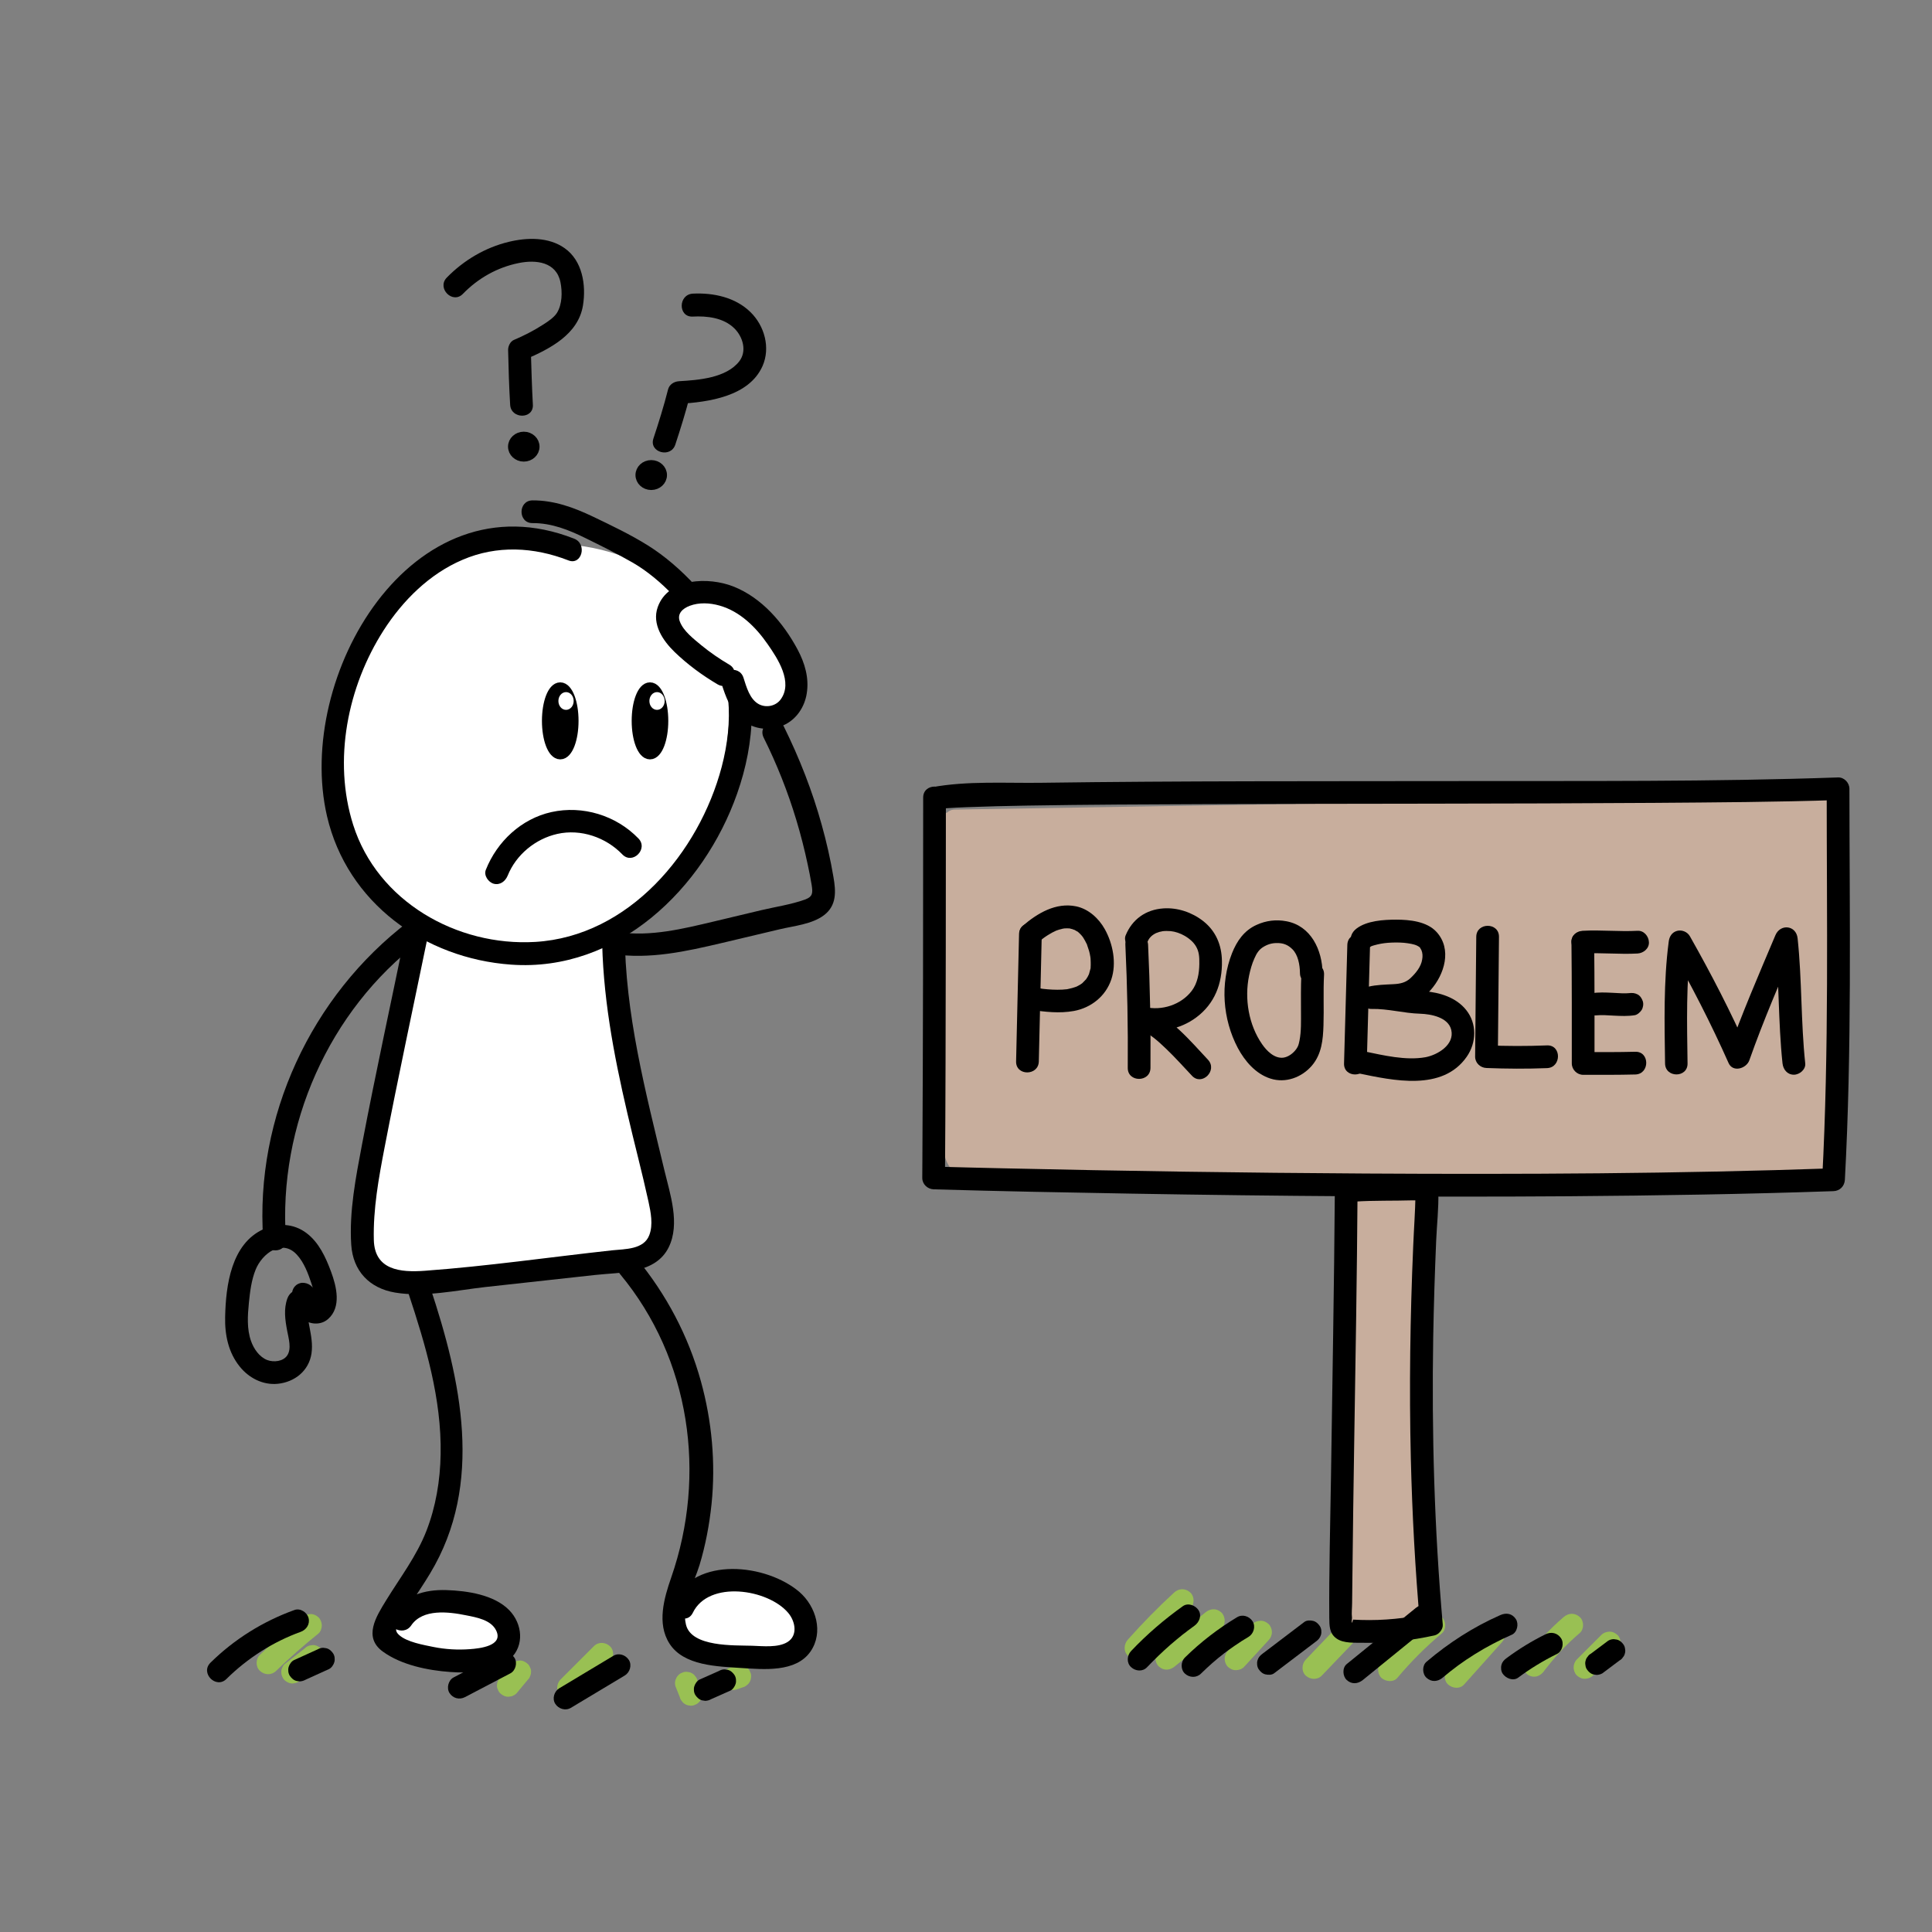 <?xml version="1.0" encoding="utf-8"?>
<!-- Generator: Adobe Adobe Illustrator 24.2.0, SVG Export Plug-In . SVG Version: 6.00 Build 0)  -->
<svg version="1.1" xmlns="http://www.w3.org/2000/svg" xmlns:xlink="http://www.w3.org/1999/xlink" x="0px" y="0px"
	 viewBox="0 0 170.08 170.08" style="enable-background:new 0 0 170.08 170.08;" xml:space="preserve">
<rect x="0" y="0" width="170.08" height="170.08" fill="#808080" stroke="none"/>
<style type="text/css">
	.st0{fill:#99C053;}
	.st1{fill:#FFFFFF;}
	.st2{fill:#C8AE9D;}
	.st3{stroke:#000000;stroke-width:1.022;stroke-miterlimit:10;}
	.st4{fill:#FFFFFF;stroke:#FFFFFF;stroke-width:0.324;stroke-miterlimit:10;}
	.st5{stroke:#000000;stroke-width:0.774;stroke-miterlimit:10;}
</style>
<g id="Ebene_4">
</g>
<g id="Ebene_15">
	<g>
		<g>
			<path class="st0" d="M24.3,147.1c1.2-1.16,2.44-2.26,3.74-3.3c0.19-0.15,0.29-0.48,0.29-0.71c0-0.25-0.11-0.54-0.29-0.71
				c-0.19-0.17-0.44-0.3-0.71-0.29c-0.28,0.01-0.49,0.12-0.71,0.29c-1.3,1.04-2.55,2.15-3.74,3.3c-0.38,0.36-0.39,1.05,0,1.41
				C23.29,147.47,23.9,147.49,24.3,147.1L24.3,147.1z"/>
		</g>
	</g>
	<g>
		<g>
			<path class="st0" d="M26.47,147.9c0.59-0.46,1.18-0.91,1.76-1.37c0.1-0.09,0.17-0.2,0.21-0.32c0.06-0.12,0.09-0.25,0.09-0.39
				c0-0.25-0.11-0.54-0.29-0.71c-0.19-0.17-0.44-0.3-0.71-0.29c-0.09,0.01-0.18,0.02-0.27,0.04c-0.17,0.05-0.32,0.13-0.44,0.26
				c-0.59,0.46-1.18,0.91-1.76,1.37c-0.1,0.09-0.17,0.2-0.21,0.32c-0.06,0.12-0.09,0.25-0.09,0.39c0,0.25,0.11,0.54,0.29,0.71
				c0.19,0.17,0.44,0.3,0.71,0.29c0.09-0.01,0.18-0.02,0.27-0.04C26.2,148.11,26.34,148.02,26.47,147.9L26.47,147.9z"/>
		</g>
	</g>
	<g>
		<g>
			<path class="st0" d="M50.75,149.27c0.98-0.98,1.96-1.96,2.94-2.94c0.37-0.37,0.4-1.05,0-1.41c-0.4-0.37-1.02-0.4-1.41,0
				c-0.98,0.98-1.96,1.96-2.94,2.94c-0.37,0.37-0.4,1.05,0,1.41C49.74,149.64,50.36,149.67,50.75,149.27L50.75,149.27z"/>
		</g>
	</g>
	<g>
		<g>
			<path class="st0" d="M45.47,149.07c0.33-0.39,0.65-0.78,0.98-1.18c0.1-0.09,0.17-0.2,0.21-0.32c0.06-0.12,0.09-0.25,0.09-0.39
				c0.01-0.14-0.02-0.27-0.09-0.39c-0.04-0.12-0.11-0.23-0.21-0.32c-0.19-0.17-0.44-0.3-0.71-0.29c-0.09,0.01-0.18,0.02-0.27,0.04
				c-0.17,0.05-0.32,0.13-0.44,0.26c-0.33,0.39-0.65,0.78-0.98,1.18c-0.1,0.09-0.17,0.2-0.21,0.32c-0.06,0.12-0.09,0.25-0.09,0.39
				c-0.01,0.14,0.02,0.27,0.09,0.39c0.04,0.12,0.11,0.23,0.21,0.32c0.19,0.17,0.44,0.3,0.71,0.29c0.09-0.01,0.18-0.02,0.27-0.04
				C45.19,149.28,45.34,149.2,45.47,149.07L45.47,149.07z"/>
		</g>
	</g>
	<g>
		<g>
			<path class="st0" d="M59.46,148.44c0.13,0.33,0.26,0.65,0.39,0.98c0.03,0.13,0.09,0.24,0.18,0.34c0.07,0.11,0.16,0.19,0.28,0.26
				c0.11,0.07,0.24,0.11,0.37,0.12c0.13,0.03,0.27,0.02,0.4-0.02c0.08-0.03,0.16-0.07,0.24-0.1c0.15-0.09,0.27-0.21,0.36-0.36
				c0.03-0.08,0.07-0.16,0.1-0.24c0.05-0.18,0.05-0.35,0-0.53c-0.13-0.33-0.26-0.65-0.39-0.98c-0.03-0.13-0.09-0.24-0.18-0.34
				c-0.07-0.11-0.16-0.19-0.28-0.26c-0.11-0.07-0.24-0.11-0.37-0.12c-0.13-0.03-0.27-0.02-0.4,0.02c-0.08,0.03-0.16,0.07-0.24,0.1
				c-0.15,0.09-0.27,0.21-0.36,0.36c-0.03,0.08-0.07,0.16-0.1,0.24C59.41,148.08,59.41,148.26,59.46,148.44L59.46,148.44z"/>
		</g>
	</g>
	<g>
		<g>
			<path class="st0" d="M64.8,148.74c0.2-0.07,0.39-0.13,0.59-0.2c0.13-0.03,0.24-0.09,0.34-0.18c0.11-0.07,0.19-0.16,0.26-0.28
				c0.07-0.11,0.11-0.24,0.12-0.37c0.03-0.13,0.02-0.27-0.02-0.4c-0.03-0.08-0.07-0.16-0.1-0.24c-0.09-0.15-0.21-0.27-0.36-0.36
				c-0.08-0.03-0.16-0.07-0.24-0.1c-0.18-0.05-0.35-0.05-0.53,0c-0.2,0.07-0.39,0.13-0.59,0.2c-0.13,0.03-0.24,0.09-0.34,0.18
				c-0.11,0.07-0.19,0.16-0.26,0.28c-0.07,0.11-0.11,0.24-0.12,0.37c-0.03,0.13-0.02,0.27,0.02,0.4c0.03,0.08,0.07,0.16,0.1,0.24
				c0.09,0.15,0.21,0.27,0.36,0.36c0.08,0.03,0.16,0.07,0.24,0.1C64.45,148.79,64.63,148.79,64.8,148.74L64.8,148.74z"/>
		</g>
	</g>
	<g>
		<g>
			<path class="st0" d="M100.7,145.75c1.29-1.45,2.65-2.84,4.08-4.15c0.39-0.35,0.39-1.06,0-1.41c-0.41-0.38-1-0.38-1.41,0
				c-1.43,1.31-2.79,2.7-4.08,4.15c-0.35,0.39-0.41,1.03,0,1.41C99.67,146.1,100.33,146.17,100.7,145.75L100.7,145.75z"/>
		</g>
	</g>
	<g>
		<g>
			<path class="st0" d="M103.42,146.7c1.37-1.11,2.73-2.23,4.1-3.34c0.41-0.33,0.37-1.07,0-1.41c-0.43-0.4-0.98-0.35-1.41,0
				c-1.37,1.11-2.73,2.23-4.1,3.34c-0.41,0.33-0.37,1.07,0,1.41C102.44,147.1,102.98,147.06,103.42,146.7L103.42,146.7z"/>
		</g>
	</g>
	<g>
		<g>
			<path class="st0" d="M109.52,146.74c0.72-0.78,1.44-1.56,2.16-2.35c0.18-0.19,0.29-0.44,0.29-0.71c0-0.25-0.11-0.54-0.29-0.71
				c-0.19-0.17-0.44-0.3-0.71-0.29c-0.26,0.01-0.53,0.1-0.71,0.29c-0.72,0.78-1.44,1.56-2.16,2.35c-0.18,0.19-0.29,0.44-0.29,0.71
				c0,0.25,0.11,0.54,0.29,0.71c0.19,0.17,0.44,0.3,0.71,0.29C109.07,147.02,109.34,146.94,109.52,146.74L109.52,146.74z"/>
		</g>
	</g>
	<g>
		<g>
			<path class="st0" d="M116.36,147.51c1.5-1.57,3-3.13,4.5-4.7c0.36-0.38,0.4-1.04,0-1.41c-0.39-0.36-1.03-0.4-1.41,0
				c-1.5,1.57-3,3.13-4.5,4.7c-0.36,0.38-0.4,1.04,0,1.41C115.34,147.87,115.97,147.91,116.36,147.51L116.36,147.51z"/>
		</g>
	</g>
	<g>
		<g>
			<path class="st0" d="M123.02,147.7c1.19-1.42,2.5-2.73,3.92-3.92c0.4-0.34,0.37-1.07,0-1.41c-0.43-0.39-0.99-0.36-1.41,0
				c-1.42,1.19-2.73,2.5-3.92,3.92c-0.17,0.21-0.29,0.43-0.29,0.71c0,0.25,0.11,0.54,0.29,0.71
				C121.98,148.04,122.66,148.13,123.02,147.7L123.02,147.7z"/>
		</g>
	</g>
	<g>
		<g>
			<path class="st0" d="M128.89,148.29c1.11-1.24,2.22-2.48,3.33-3.72c0.35-0.39,0.41-1.04,0-1.41c-0.38-0.35-1.04-0.42-1.41,0
				c-1.11,1.24-2.22,2.48-3.33,3.72c-0.35,0.39-0.41,1.04,0,1.41C127.86,148.64,128.52,148.71,128.89,148.29L128.89,148.29z"/>
		</g>
	</g>
	<g>
		<g>
			<path class="st0" d="M135.92,147.12c0.06-0.09,0.12-0.17,0.19-0.25c0.03-0.03,0.05-0.07,0.08-0.1c0.01-0.01,0.14-0.18,0.04-0.05
				c-0.1,0.13,0.03-0.03,0.04-0.05c0.03-0.03,0.05-0.07,0.08-0.1c0.07-0.08,0.13-0.16,0.2-0.25c0.25-0.31,0.52-0.61,0.79-0.9
				c0.54-0.59,1.12-1.14,1.73-1.66c0.4-0.34,0.38-1.07,0-1.41c-0.43-0.39-0.99-0.36-1.41,0c-1.3,1.11-2.45,2.38-3.45,3.76
				c-0.14,0.2-0.16,0.54-0.1,0.77c0.06,0.23,0.24,0.48,0.46,0.6C135.07,147.75,135.59,147.57,135.92,147.12L135.92,147.12z"/>
		</g>
	</g>
	<g>
		<g>
			<path class="st0" d="M140.24,147.5c0.72-0.72,1.44-1.44,2.15-2.15c0.18-0.18,0.29-0.45,0.29-0.71c0-0.25-0.11-0.54-0.29-0.71
				c-0.19-0.17-0.44-0.3-0.71-0.29c-0.27,0.01-0.52,0.1-0.71,0.29c-0.72,0.72-1.44,1.44-2.15,2.15c-0.18,0.18-0.29,0.45-0.29,0.71
				c0,0.25,0.11,0.54,0.29,0.71c0.19,0.17,0.44,0.3,0.71,0.29C139.8,147.78,140.05,147.69,140.24,147.5L140.24,147.5z"/>
		</g>
	</g>
</g>
<g id="Ebene_13">
	<g>
		<path class="st1" d="M50.38,48.79c-3.98-1.01-8.35-0.39-11.89,1.69c-3.54,2.08-6.21,5.6-7.26,9.57c-0.41,1.56-0.58,3.18-0.66,4.79
			c-0.24,5.12,0.64,10.69,4.25,14.33c3.11,3.13,7.81,4.3,12.21,3.98c5.06-0.36,10.16-2.72,12.89-6.98
			c1.97-3.07,2.57-6.81,3.02-10.43c0.22-1.73,0.41-3.49,0.22-5.22c-0.34-3.05-1.92-5.92-4.22-7.96c-2.3-2.04-5.28-3.25-8.34-3.55"/>
		<g>
			<path class="st1" d="M50.65,47.82c-7.43-1.79-15.29,1.55-18.94,8.33c-1.84,3.42-2.29,7.38-2.16,11.21
				c0.11,3.54,0.83,7.21,2.76,10.23c4.03,6.33,12.52,7.8,19.31,5.71c3.39-1.04,6.5-3,8.64-5.86c2.34-3.14,3.09-7.08,3.59-10.88
				c0.31-2.36,0.61-4.75,0.17-7.12c-0.39-2.09-1.34-4.08-2.64-5.75c-2.62-3.37-6.58-5.23-10.76-5.7c-1.28-0.14-1.27,1.86,0,2
				c3.33,0.37,6.53,1.86,8.76,4.39c2.48,2.83,3.11,6.27,2.74,9.92c-0.34,3.44-0.8,7.15-2.42,10.26c-1.47,2.83-3.97,4.92-6.88,6.18
				c-5.57,2.4-13.21,2.09-17.55-2.57c-2.18-2.34-3.21-5.55-3.57-8.68c-0.37-3.25-0.29-6.8,0.71-9.93
				c2.36-7.39,10.22-11.62,17.71-9.82C51.37,50.05,51.9,48.13,50.65,47.82L50.65,47.82z"/>
		</g>
	</g>
	<g>
		<path class="st1" d="M38.32,82.85c-1.18,5.6-2.36,11.19-3.54,16.79c-0.59,2.82-1.19,5.65-1.33,8.53c-0.05,1.1,0.05,2.38,0.95,3
			c0.56,0.39,1.28,0.42,1.96,0.43c6.11,0.06,12.22-0.61,18.17-1.99c0.67-0.16,1.38-0.34,1.89-0.81c1.1-1.03,0.76-2.82,0.37-4.28
			c-1.82-6.76-2.9-13.72-3.23-20.72c-0.02-0.39-0.1-0.88-0.47-1c-0.21-0.07-0.44,0.01-0.65,0.09c-2.21,0.83-4.51,1.48-6.87,1.55
			c-2.36,0.07-4.79-0.48-6.69-1.86"/>
		<g>
			<path class="st1" d="M37.35,82.58c-1.47,6.99-3.19,13.98-4.38,21.03c-0.39,2.29-1.42,6.16,0.47,8.05c0.9,0.9,2.21,0.92,3.4,0.93
				c1.85,0.01,3.7-0.05,5.54-0.18c3.37-0.23,6.74-0.68,10.05-1.34c2.53-0.5,5.58-0.91,5.72-4.09c0.06-1.4-0.43-2.79-0.77-4.12
				c-0.43-1.7-0.81-3.41-1.15-5.12c-0.69-3.51-1.18-7.05-1.47-10.61c-0.08-0.95-0.13-1.9-0.19-2.86c-0.04-0.62-0.02-1.3-0.41-1.83
				c-0.94-1.3-2.62-0.27-3.79,0.09c-3.67,1.14-7.7,1.45-11.01-0.83c-1.06-0.73-2.06,1-1.01,1.73c2.11,1.45,4.65,2.07,7.2,2
				c1.34-0.04,2.69-0.26,3.99-0.58c0.61-0.15,1.22-0.33,1.81-0.53c0.32-0.1,0.78-0.38,1.11-0.39c0.27-0.05,0.3-0.09,0.08-0.13
				c0.01,0.24,0.02,0.48,0.04,0.72c0.32,5.89,1.17,11.75,2.53,17.49c0.3,1.27,0.72,2.54,0.95,3.83c0.1,0.56,0.18,1.21-0.04,1.75
				c-0.31,0.75-1.06,0.89-1.77,1.06c-2.87,0.7-5.82,1.18-8.76,1.5c-3.02,0.33-6.1,0.56-9.14,0.45c-0.74-0.03-1.47-0.04-1.77-0.84
				c-0.19-0.5-0.16-1.07-0.14-1.6c0.06-1.67,0.32-3.33,0.62-4.96c1.24-6.72,2.8-13.4,4.21-20.09
				C39.54,81.86,37.62,81.32,37.35,82.58L37.35,82.58z"/>
		</g>
	</g>
	<g>
		<path class="st1" d="M35.62,143.17c2.5-0.8,5.44-1.05,7.56,0.49c0.31,0.22,0.62,0.6,0.45,0.94c-0.07,0.13-0.2,0.23-0.33,0.3
			c-1.25,0.72-2.83,0.31-4.2-0.13c-1.39-0.45-2.76-0.93-4.13-1.43"/>
		<g>
			<path class="st1" d="M35.89,144.14c1.19-0.38,2.4-0.63,3.65-0.6c0.59,0.01,1.15,0.09,1.71,0.27c0.26,0.08,0.5,0.17,0.74,0.3
				c0.16,0.08,0.31,0.17,0.46,0.27c-0.02-0.01,0.26,0.17,0.23,0.17c0.01,0,0.01,0,0.01-0.01c0.31-0.5,0.35-0.66,0.11-0.48
				c-0.1,0.02-0.25,0.12-0.35,0.15c-0.28,0.09-0.55,0.11-0.85,0.1c-0.65-0.01-1.28-0.19-1.89-0.38c-1.51-0.46-3-1-4.48-1.54
				c-0.51-0.19-1.1,0.21-1.23,0.7c-0.15,0.56,0.19,1.04,0.7,1.23c1.44,0.53,2.88,1.04,4.34,1.5c1.31,0.41,2.81,0.75,4.14,0.25
				c0.74-0.28,1.46-0.75,1.49-1.62c0.03-0.82-0.63-1.42-1.27-1.82c-1.11-0.7-2.43-1.02-3.73-1.07c-1.46-0.06-2.94,0.23-4.32,0.67
				C34.13,142.6,34.66,144.53,35.89,144.14L35.89,144.14z"/>
		</g>
	</g>
	<g>
		<path class="st1" d="M60.79,142.89c0.99-1.17,2.3-2.22,3.83-2.33c1.24-0.09,2.43,0.45,3.49,1.09c0.74,0.44,1.53,1.09,1.49,1.95
			c-0.03,0.72-0.69,1.3-1.39,1.48c-0.7,0.18-1.44,0.05-2.16-0.07c-1.18-0.21-2.37-0.42-3.55-0.63c-0.82-0.15-1.83-0.47-1.95-1.29"/>
		<g>
			<path class="st1" d="M61.49,143.6c0.92-1.07,2.09-2.11,3.58-2.04c0.75,0.03,1.48,0.37,2.12,0.72c0.45,0.25,1.19,0.62,1.37,1.09
				c0.15,0.39-0.33,0.71-0.79,0.77c-0.82,0.12-1.73-0.16-2.53-0.3c-0.9-0.16-1.82-0.29-2.71-0.49c-0.27-0.06-0.58-0.14-0.77-0.25
				c-0.26-0.14-0.22-0.12-0.25-0.31c-0.11-0.53-0.74-0.83-1.23-0.7c-0.55,0.15-0.8,0.7-0.7,1.23c0.35,1.76,2.46,1.96,3.89,2.21
				c0.93,0.17,1.87,0.35,2.81,0.49c0.98,0.15,1.95,0.18,2.85-0.27c0.79-0.39,1.38-1.17,1.45-2.05c0.07-0.83-0.33-1.6-0.92-2.16
				c-0.6-0.57-1.35-0.99-2.09-1.34c-0.84-0.39-1.72-0.67-2.66-0.68c-1.95-0.02-3.62,1.21-4.84,2.63c-0.35,0.41-0.4,1.01,0,1.41
				C60.44,143.96,61.14,144.01,61.49,143.6L61.49,143.6z"/>
		</g>
	</g>
</g>
<g id="Ebene_14">
	<g>
		<path class="st2" d="M83.68,72.46c0.11,9.35,0.23,18.7,0.34,28.05c0.01,0.44,0.01,0.9,0.18,1.32c0.54,1.39,2.39,1.59,3.87,1.58
			c23.52-0.27,47.04-0.53,70.56-0.8c0.42,0,0.86-0.02,1.21-0.25c0.57-0.39,0.63-1.19,0.63-1.88c0.04-9.82,0.08-19.65,0.13-29.47
			c-11,0.18-22,0.36-33,0.54c-7.41,0.12-14.83,0.24-22.24,0.37c-7.1,0.12-14.2,0.23-21.3,0.35"/>
		<g>
			<path class="st2" d="M82.68,72.46c0.06,4.76,0.12,9.51,0.17,14.27c0.03,2.38,0.06,4.76,0.09,7.13c0.03,2.35-0.08,4.75,0.09,7.09
				c0.31,4.23,5.55,3.44,8.52,3.41c4.8-0.05,9.61-0.11,14.41-0.16c9.61-0.11,19.21-0.22,28.82-0.33c4.8-0.05,9.61-0.11,14.41-0.16
				c2.32-0.03,4.64-0.05,6.96-0.08c1.55-0.02,3.92,0.43,4.89-1.14c0.54-0.88,0.44-2.02,0.44-3.01c0.01-1.33,0.01-2.66,0.02-4
				c0.01-2.66,0.02-5.33,0.03-7.99c0.02-5.49,0.05-10.99,0.07-16.48c0-0.53-0.46-1.01-1-1c-19.9,0.33-39.8,0.65-59.7,0.98
				c-5.62,0.09-11.23,0.18-16.85,0.28c-1.29,0.02-1.29,2.02,0,2c19.93-0.33,39.87-0.66,59.8-0.98c5.58-0.09,11.16-0.18,16.74-0.28
				c-0.33-0.33-0.67-0.67-1-1c-0.04,8.82-0.08,17.65-0.11,26.47c0,1.05,0.04,2.12-0.02,3.17c-0.04,0.63-0.2,0.83-0.83,0.95
				c-0.54,0.1-1.19,0.01-1.74,0.02c-2.24,0.03-4.47,0.05-6.71,0.08c-4.39,0.05-8.78,0.1-13.17,0.15c-8.78,0.1-17.56,0.2-26.34,0.3
				c-4.47,0.05-8.94,0.1-13.42,0.15c-2.15,0.02-4.31,0.05-6.46,0.07c-1.34,0.02-4.27,0.54-5.39-0.51c-0.74-0.69-0.41-2.65-0.42-3.56
				c-0.01-1.23-0.03-2.46-0.04-3.69c-0.03-2.38-0.06-4.76-0.09-7.13c-0.06-5-0.12-10-0.18-15.01
				C84.66,71.17,82.66,71.17,82.68,72.46L82.68,72.46z"/>
		</g>
	</g>
	<g>
		<path class="st2" d="M120,106.69c-0.51,11.73-0.81,23.48-0.88,35.22c0,0.31,0.02,0.68,0.28,0.85c0.22,0.15,0.52,0.09,0.79,0.02
			c1.05-0.27,2.09-0.54,3.14-0.81c0.32-0.08,0.67-0.19,0.85-0.47c0.12-0.2,0.13-0.46,0.13-0.69c-0.02-11.79-0.04-23.59-0.06-35.38
			c-1.48,0.03-2.96,0.06-4.44,0.09"/>
		<g>
			<path class="st2" d="M119,106.69c-0.48,11.07-0.77,22.15-0.87,33.24c-0.02,1.78-0.25,4.36,2.32,3.83
				c1.13-0.24,2.37-0.51,3.46-0.9c0.88-0.32,1.29-0.93,1.38-1.85c0.24-2.67,0-5.47,0-8.15c0-2.82-0.01-5.65-0.01-8.47
				c-0.01-6.31-0.02-12.62-0.03-18.94c0-0.53-0.46-1.01-1-1c-1.48,0.03-2.96,0.06-4.44,0.09c-1.29,0.03-1.29,2.03,0,2
				c1.48-0.03,2.96-0.06,4.44-0.09c-0.33-0.33-0.67-0.67-1-1c0.02,9.8,0.03,19.6,0.05,29.4c0,1.16,0,2.33,0.01,3.49
				c0,0.58,0,1.16,0,1.74c0,0.82-0.12,0.92-0.91,1.12c-0.52,0.13-1.05,0.27-1.57,0.4c-0.16,0.04-0.8,0.27-0.9,0.23
				c0.18,0.08,0.25,0.2,0.2-0.16c-0.18-1.17,0.02-2.54,0.03-3.72c0.05-4.88,0.14-9.76,0.27-14.64c0.14-5.54,0.34-11.08,0.58-16.62
				C121.05,105.4,119.05,105.4,119,106.69L119,106.69z"/>
		</g>
	</g>
</g>
<g id="Ebene_11">
	<g>
		<g>
			<path d="M50.54,47.42c-14.3-5.61-24.61,12.14-21.75,24.44c1.77,7.6,8.57,12.52,16.21,13.06c9.37,0.67,16.95-6.7,19.89-15.05
				c1.56-4.42,2-9.65-0.39-13.86c-1.72-3.02-4.49-6.13-7.44-7.98c-1.53-0.96-3.25-1.78-4.88-2.56c-1.68-0.8-3.41-1.43-5.3-1.42
				c-1.29,0.01-1.29,2.01,0,2c1.68-0.01,3.2,0.6,4.68,1.33c1.38,0.68,2.8,1.38,4.14,2.15c2.54,1.47,4.78,4.02,6.42,6.42
				c2.37,3.48,2.45,7.6,1.41,11.57c-1.99,7.53-8.18,14.91-16.41,15.4c-6.91,0.41-13.9-3.58-16.03-10.31
				c-1.8-5.68-0.49-12.17,2.68-17.12c1.69-2.63,4.04-4.97,6.95-6.21c3.02-1.3,6.28-1.13,9.31,0.05
				C51.21,49.81,51.73,47.88,50.54,47.42L50.54,47.42z"/>
		</g>
	</g>
	<g>
		<g>
			<path d="M40.75,25.87c1.33-1.37,3.02-2.33,4.9-2.71c1.55-0.32,3.33-0.1,3.69,1.69c0.17,0.85,0.16,1.95-0.32,2.71
				c-0.24,0.37-0.75,0.73-1.18,1c-0.82,0.53-1.71,0.99-2.61,1.37c-0.31,0.13-0.5,0.55-0.5,0.86c0.04,1.61,0.08,3.23,0.18,4.84
				c0.07,1.28,2.07,1.29,2,0c-0.09-1.61-0.13-3.22-0.18-4.84c-0.17,0.29-0.33,0.58-0.5,0.86c2.17-0.94,4.67-2.2,5.09-4.76
				c0.29-1.79-0.04-3.93-1.61-5.04c-1.41-1-3.31-0.95-4.92-0.56c-2.08,0.5-3.98,1.63-5.47,3.16C38.44,25.38,39.85,26.8,40.75,25.87
				L40.75,25.87z"/>
		</g>
	</g>
	<g>
		<g>
			<path d="M60.98,27.87c1.27-0.07,2.72,0.1,3.67,1.04c0.75,0.74,1.13,2.01,0.42,2.91c-1.15,1.46-3.59,1.64-5.3,1.74
				c-0.44,0.03-0.85,0.29-0.96,0.73c-0.37,1.46-0.82,2.9-1.29,4.32c-0.4,1.22,1.53,1.75,1.93,0.53c0.47-1.43,0.92-2.87,1.29-4.32
				c-0.32,0.24-0.64,0.49-0.96,0.73c2.58-0.15,6.16-0.64,7.35-3.33c0.71-1.61,0.17-3.54-1.06-4.74c-1.33-1.31-3.27-1.72-5.08-1.63
				C59.69,25.93,59.69,27.93,60.98,27.87L60.98,27.87z"/>
		</g>
	</g>
	<g>
		<path class="st1" d="M63.69,59.37c-1.3-0.75-2.5-1.66-3.58-2.69c-0.79-0.75-1.56-1.77-1.28-2.82c0.22-0.82,1.04-1.34,1.86-1.57
			c1.61-0.44,3.38-0.01,4.78,0.89s2.49,2.23,3.39,3.64c0.56,0.89,1.07,1.84,1.22,2.88c0.15,1.04-0.13,2.19-0.92,2.88
			c-0.8,0.7-2.08,0.79-2.97,0.21c-0.95-0.62-1.35-1.78-1.69-2.86"/>
		<g>
			<path d="M64.2,58.51c-0.85-0.5-1.67-1.06-2.44-1.69c-0.68-0.57-1.58-1.24-1.91-2.1c-0.27-0.7,0.26-1.16,0.87-1.39
				c0.83-0.31,1.77-0.26,2.62-0.02c1.81,0.51,3.2,1.9,4.24,3.4c0.88,1.26,2.26,3.35,1.14,4.87c-0.43,0.58-1.26,0.75-1.9,0.42
				c-0.82-0.43-1.11-1.53-1.37-2.34c-0.39-1.22-2.32-0.7-1.93,0.53c0.37,1.17,0.82,2.41,1.81,3.2c1.03,0.83,2.44,0.99,3.64,0.46
				c1.13-0.5,1.86-1.6,2.05-2.8c0.22-1.37-0.17-2.68-0.81-3.88c-1.25-2.33-3.14-4.55-5.65-5.54c-2.15-0.85-5.74-0.78-6.66,1.82
				c-0.53,1.5,0.46,2.95,1.49,3.95c1.14,1.1,2.43,2.05,3.79,2.85C64.3,60.89,65.31,59.16,64.2,58.51L64.2,58.51z"/>
		</g>
	</g>
	<g>
		<g>
			<path d="M67.23,64.94c1.16,2.33,2.12,4.75,2.87,7.24c0.39,1.29,0.72,2.59,1,3.9c0.13,0.6,0.25,1.21,0.35,1.81
				c0.11,0.7,0.12,1.04-0.58,1.3c-1.23,0.44-2.6,0.64-3.87,0.94c-1.38,0.33-2.77,0.66-4.15,0.99c-2.74,0.65-5.57,1.35-8.39,0.94
				c-1.26-0.18-1.8,1.74-0.53,1.93c3.28,0.48,6.45-0.23,9.64-0.98c1.69-0.4,3.37-0.8,5.06-1.2c1.25-0.3,2.86-0.44,3.92-1.25
				c1.12-0.86,1.04-2.1,0.82-3.36c-0.26-1.54-0.61-3.08-1.03-4.58c-0.83-3-1.97-5.9-3.35-8.69C68.38,62.78,66.66,63.79,67.23,64.94
				L67.23,64.94z"/>
		</g>
	</g>
	<g>
		<g>
			<path d="M35.94,81.15c-8.56,6.53-13.51,17.19-12.77,27.96c0.09,1.28,2.09,1.29,2,0c-0.69-10.01,3.77-20.13,11.78-26.23
				C37.96,82.1,36.96,80.37,35.94,81.15L35.94,81.15z"/>
		</g>
	</g>
	<g>
		<g>
			<path d="M25.71,114.2c0.1,0.71,0.31,1.39,0.87,1.86c0.65,0.55,1.64,0.64,2.3,0.06c1.2-1.05,0.74-2.89,0.26-4.18
				c-0.47-1.26-1.06-2.56-2.16-3.39c-1.11-0.84-2.52-0.92-3.77-0.35c-2.86,1.29-3.33,4.96-3.39,7.72c-0.04,1.57,0.28,3.15,1.29,4.39
				c0.8,1,2.04,1.64,3.34,1.51c1.49-0.15,2.74-1.14,2.97-2.66c0.12-0.8-0.03-1.58-0.18-2.37c-0.13-0.66-0.25-1.3-0.01-1.96
				c0.19-0.51-0.21-1.1-0.7-1.23c-0.56-0.15-1.04,0.19-1.23,0.7c-0.34,0.93-0.2,1.9-0.02,2.85c0.12,0.65,0.41,1.58,0,2.18
				c-0.36,0.53-1.19,0.61-1.75,0.4c-0.7-0.27-1.19-0.99-1.43-1.67c-0.38-1.08-0.3-2.25-0.19-3.37c0.1-0.98,0.22-1.99,0.59-2.91
				c0.57-1.43,2.32-2.75,3.63-1.33c0.64,0.69,1,1.67,1.29,2.55c0.08,0.25,0.17,0.51,0.21,0.77c0.04,0.24-0.03,0.48-0.01,0.71
				c0.02,0.18-0.24,0.21,0.08,0.11c0.33-0.1,0.12-0.01,0.13-0.12c0.02-0.2-0.15-0.61-0.18-0.81c-0.08-0.54-0.76-0.83-1.23-0.7
				C25.84,113.13,25.64,113.66,25.71,114.2L25.71,114.2z"/>
		</g>
	</g>
	<g>
		<g>
			<path d="M35.95,113.83c1.52,4.59,2.93,9.32,2.84,14.2c-0.04,2.3-0.42,4.61-1.26,6.76c-0.86,2.2-2.3,4.08-3.53,6.08
				c-0.89,1.45-2.05,3.26-0.29,4.53c1.63,1.18,3.96,1.65,5.92,1.79c1.69,0.12,3.96,0.07,5.29-1.16c1.27-1.17,1.06-3.09-0.08-4.27
				c-1.34-1.38-3.72-1.72-5.56-1.78c-1.91-0.06-3.7,0.48-4.81,2.1c-0.73,1.07,1.01,2.07,1.73,1.01c1.01-1.49,3.31-1.2,4.83-0.89
				c0.91,0.18,2.2,0.4,2.65,1.34c0.66,1.36-1.47,1.58-2.31,1.64c-1.07,0.08-2.15,0.02-3.2-0.19c-0.87-0.18-2.36-0.43-3.04-1.06
				c-0.49-0.45-0.19-0.72,0.13-1.29c0.29-0.52,0.61-1.02,0.93-1.52c0.56-0.87,1.15-1.73,1.68-2.62c4.75-7.88,2.71-17.02-0.01-25.21
				C37.47,112.08,35.54,112.6,35.95,113.83L35.95,113.83z"/>
		</g>
	</g>
	<g>
		<g>
			<path d="M54.6,112.18c6.18,7.45,7.63,17.65,4.49,26.69c-0.63,1.81-1.28,4.05-0.16,5.81c1.25,1.98,4.26,2.02,6.33,2.16
				c1.95,0.12,4.8,0.41,6.09-1.45c1.17-1.69,0.49-3.97-0.97-5.24c-2.89-2.48-9.17-3.2-11.12,0.82c-0.56,1.15,1.16,2.17,1.73,1.01
				c1.4-2.9,6.64-2.1,8.41,0.02c0.61,0.73,0.86,1.97-0.07,2.55c-0.83,0.52-2.19,0.36-3.12,0.33c-1.58-0.05-5.33,0.13-5.82-1.85
				c-0.42-1.69,0.71-3.68,1.19-5.25c0.53-1.75,0.87-3.56,1.06-5.38c0.37-3.61,0.03-7.31-0.94-10.81c-1.1-3.98-3.04-7.65-5.67-10.83
				C55.19,109.77,53.78,111.19,54.6,112.18L54.6,112.18z"/>
		</g>
	</g>
	<g>
		<g>
			<path d="M35.74,81.86c-1.29,6.29-2.67,12.58-3.87,18.89c-0.54,2.85-1.14,5.91-0.95,8.82c0.15,2.32,1.6,3.84,3.87,4.22
				c2.59,0.43,5.38-0.2,7.95-0.49c3.22-0.35,6.44-0.71,9.65-1.06c2.24-0.25,5.31-0.07,6.48-2.44c1.02-2.08,0.12-4.68-0.38-6.77
				C56.84,96.13,55.01,89.23,55,82.1c0-1.29-2-1.29-2,0c0.01,5.39,1.01,10.68,2.23,15.91c0.6,2.6,1.29,5.17,1.86,7.78
				c0.2,0.92,0.42,2.03,0.07,2.94c-0.48,1.28-2.14,1.22-3.27,1.34c-5.49,0.6-10.99,1.4-16.49,1.8c-2.17,0.16-4.42-0.06-4.49-2.71
				c-0.07-2.71,0.43-5.46,0.94-8.11c1.2-6.23,2.54-12.44,3.82-18.66C37.92,81.13,36,80.59,35.74,81.86L35.74,81.86z"/>
		</g>
	</g>
	<g>
		<g>
			<path d="M44.69,77.09c0.74-1.85,2.45-3.25,4.38-3.68c2.06-0.46,4.27,0.3,5.72,1.81c0.9,0.93,2.31-0.49,1.41-1.41
				c-1.96-2.03-4.91-2.93-7.66-2.32c-2.65,0.59-4.78,2.59-5.77,5.08c-0.2,0.5,0.22,1.1,0.7,1.23
				C44.02,77.94,44.48,77.59,44.69,77.09L44.69,77.09z"/>
		</g>
	</g>
	<ellipse class="st3" cx="49.32" cy="63.46" rx="1.1" ry="2.88"/>
	<ellipse class="st3" cx="57.22" cy="63.46" rx="1.1" ry="2.88"/>
	<ellipse class="st4" cx="49.83" cy="61.71" rx="0.51" ry="0.62"/>
	<ellipse class="st4" cx="57.84" cy="61.71" rx="0.51" ry="0.62"/>
	<g>
		<g>
			<path d="M81.27,70.21c0,10.63-0.01,21.25-0.07,31.88c0,0.54-0.01,1.07-0.01,1.61c0,0.55,0.46,0.98,1,1
				c5.81,0.17,11.62,0.28,17.43,0.38c12.82,0.22,25.65,0.32,38.48,0.23c7.77-0.06,15.54-0.18,23.31-0.45c0.56-0.02,0.97-0.44,1-1
				c0.62-11.48,0.41-22.94,0.4-34.42c0-0.53-0.46-1.02-1-1c-11.1,0.39-22.22,0.3-33.33,0.32c-12.24,0.02-24.49-0.02-36.73,0.15
				c-3.17,0.05-6.6-0.19-9.74,0.4c-1.26,0.24-0.73,2.17,0.53,1.93c0.34-0.06-0.18,0.01,0.17-0.03c0.21-0.02,0.43-0.04,0.64-0.06
				c0.58-0.04,1.16-0.07,1.74-0.09c1.77-0.07,3.54-0.11,5.3-0.14c5.32-0.09,10.64-0.11,15.96-0.13c13.08-0.05,26.17-0.02,39.25-0.11
				c5.4-0.04,10.81-0.07,16.21-0.25c-0.33-0.33-0.67-0.67-1-1c0,11.48,0.21,22.94-0.4,34.42c0.33-0.33,0.67-0.67,1-1
				c-13.73,0.48-27.47,0.54-41.21,0.46c-10.64-0.06-21.28-0.22-31.92-0.46c-2.03-0.05-4.06-0.09-6.09-0.15c0.33,0.33,0.67,0.67,1,1
				c0.05-6.75,0.06-13.51,0.07-20.26c0.01-4.41,0.01-8.82,0.01-13.23C83.27,68.93,81.27,68.92,81.27,70.21L81.27,70.21z"/>
		</g>
	</g>
	<g>
		<g>
			<path d="M117.51,104.8c-0.06,8.42-0.22,16.85-0.34,25.27c-0.06,4.12-0.18,8.24-0.15,12.35c0.01,0.69,0,1.36,0.62,1.81
				c0.64,0.47,1.66,0.37,2.41,0.39c2.1,0.04,4.18-0.2,6.23-0.65c0.4-0.09,0.77-0.55,0.73-0.96c-0.74-8.41-0.98-16.87-0.84-25.31
				c0.05-2.82,0.14-5.65,0.26-8.47c0.06-1.42,0.23-2.87,0.19-4.29c-0.02-0.68-0.25-1.24-1.03-1.32c-1.01-0.1-2.14,0.08-3.16,0.08
				c-1.06,0.01-2.11,0.01-3.16,0.08c-1.28,0.08-1.29,2.09,0,2c1.7-0.11,3.4-0.06,5.1-0.11c0.17,0,0.38,0.02,0.55-0.02
				c0.06,0,0.12-0.01,0.17-0.01c0.47,0.02,0.32-0.22-0.44-0.74c-0.09,0,0.04-0.33-0.03-0.14c-0.04,0.12,0,0.34-0.01,0.47
				c-0.03,1.48-0.14,2.97-0.2,4.45c-0.27,6.24-0.36,12.49-0.21,18.74c0.12,4.87,0.38,9.73,0.81,14.58c0.24-0.32,0.49-0.64,0.73-0.96
				c-1.95,0.43-3.93,0.63-5.93,0.57c-0.23-0.01-0.46-0.02-0.69-0.03c-0.12,0.41-0.15,0.36-0.1-0.16c-0.05-0.42,0.01-0.89,0.01-1.31
				c0.01-0.88,0.02-1.77,0.03-2.65c0.04-3.72,0.09-7.44,0.15-11.16c0.12-7.5,0.25-15,0.3-22.5
				C119.52,103.51,117.52,103.51,117.51,104.8L117.51,104.8z"/>
		</g>
	</g>
	<g>
		<g>
			<path d="M100.98,146.77c0.66-0.69,1.34-1.35,2.06-1.98c0.35-0.3,0.71-0.6,1.07-0.89c0.05-0.04,0.1-0.08,0.16-0.12
				c0.09-0.07,0.05-0.04-0.01,0.01c0.09-0.07,0.19-0.14,0.28-0.22c0.2-0.15,0.4-0.3,0.61-0.45c0.42-0.3,0.67-0.89,0.36-1.37
				c-0.27-0.42-0.91-0.68-1.37-0.36c-1.64,1.17-3.18,2.49-4.57,3.96c-0.36,0.38-0.41,1.04,0,1.41
				C99.96,147.13,100.6,147.18,100.98,146.77L100.98,146.77z"/>
		</g>
	</g>
	<g>
		<g>
			<path d="M105.73,147.33c0.65-0.64,1.34-1.25,2.06-1.8c-0.06,0.05-0.1,0.08-0.02,0.01c0.04-0.03,0.08-0.06,0.13-0.09
				c0.09-0.07,0.19-0.14,0.28-0.21c0.18-0.13,0.36-0.26,0.54-0.38c0.39-0.27,0.78-0.52,1.19-0.76c0.45-0.27,0.65-0.91,0.36-1.37
				c-0.29-0.45-0.89-0.65-1.37-0.36c-1.66,1-3.21,2.19-4.59,3.55c-0.37,0.37-0.39,1.05,0,1.41
				C104.71,147.7,105.33,147.73,105.73,147.33L105.73,147.33z"/>
		</g>
	</g>
	<g>
		<g>
			<path d="M112.17,147.3c1.22-0.93,2.44-1.85,3.66-2.78c0.22-0.16,0.38-0.33,0.46-0.6c0.07-0.24,0.04-0.56-0.1-0.77
				c-0.14-0.21-0.34-0.4-0.6-0.46c-0.24-0.06-0.56-0.06-0.77,0.1c-1.22,0.93-2.44,1.85-3.66,2.78c-0.22,0.16-0.38,0.33-0.46,0.6
				c-0.07,0.24-0.04,0.56,0.1,0.77c0.14,0.21,0.34,0.4,0.6,0.46C111.65,147.46,111.97,147.46,112.17,147.3L112.17,147.3z"/>
		</g>
	</g>
	<g>
		<g>
			<path d="M119.97,147.9c2.03-1.65,4.05-3.29,6.08-4.94c0.41-0.33,0.37-1.07,0-1.41c-0.43-0.4-0.98-0.35-1.41,0
				c-2.03,1.65-4.05,3.29-6.08,4.94c-0.41,0.33-0.37,1.07,0,1.41C118.99,148.29,119.53,148.25,119.97,147.9L119.97,147.9z"/>
		</g>
	</g>
	<g>
		<g>
			<path d="M126.99,147.7c0.9-0.76,1.8-1.43,2.85-2.08c1.04-0.65,2.13-1.22,3.25-1.71c0.48-0.21,0.63-0.95,0.36-1.37
				c-0.32-0.5-0.85-0.59-1.37-0.36c-2.36,1.04-4.54,2.44-6.5,4.11c-0.4,0.34-0.38,1.07,0,1.41
				C126,148.09,126.56,148.06,126.99,147.7L126.99,147.7z"/>
		</g>
	</g>
	<g>
		<g>
			<path d="M133.65,147.69c1.07-0.8,2.22-1.5,3.42-2.09c0.47-0.23,0.64-0.94,0.36-1.37c-0.31-0.48-0.87-0.61-1.37-0.36
				c-1.2,0.59-2.34,1.29-3.42,2.09c-0.22,0.16-0.39,0.33-0.46,0.6c-0.07,0.24-0.04,0.56,0.1,0.77
				C132.55,147.74,133.2,148.02,133.65,147.69L133.65,147.69z"/>
		</g>
	</g>
	<g>
		<g>
			<path d="M141.06,147.31c0.51-0.38,1.01-0.76,1.52-1.14c0.12-0.06,0.21-0.15,0.28-0.26c0.09-0.1,0.15-0.21,0.18-0.34
				c0.04-0.13,0.05-0.27,0.02-0.4c-0.01-0.13-0.05-0.26-0.12-0.37c-0.14-0.21-0.34-0.4-0.6-0.46c-0.09-0.01-0.18-0.02-0.27-0.04
				c-0.18,0-0.35,0.05-0.5,0.14c-0.51,0.38-1.01,0.76-1.52,1.14c-0.12,0.06-0.21,0.15-0.28,0.26c-0.09,0.1-0.15,0.21-0.18,0.34
				c-0.04,0.13-0.05,0.27-0.02,0.4c0.01,0.13,0.05,0.26,0.12,0.37c0.14,0.21,0.34,0.4,0.6,0.46c0.09,0.01,0.18,0.02,0.27,0.04
				C140.73,147.44,140.9,147.4,141.06,147.31L141.06,147.31z"/>
		</g>
	</g>
	<g>
		<g>
			<path d="M19.94,147.8c1.84-1.82,4.11-3.27,6.52-4.14c0.51-0.18,0.85-0.68,0.7-1.23c-0.13-0.49-0.72-0.88-1.23-0.7
				c-2.78,1-5.31,2.58-7.41,4.65C17.61,147.3,19.03,148.71,19.94,147.8L19.94,147.8z"/>
		</g>
	</g>
	<g>
		<g>
			<path d="M26.88,147.88c0.7-0.32,1.39-0.63,2.09-0.95c0.21-0.1,0.4-0.38,0.46-0.6c0.07-0.24,0.04-0.56-0.1-0.77
				c-0.14-0.21-0.34-0.4-0.6-0.46c-0.09-0.01-0.18-0.02-0.27-0.04c-0.18,0-0.35,0.05-0.5,0.14c-0.7,0.32-1.39,0.63-2.09,0.95
				c-0.21,0.1-0.4,0.38-0.46,0.6c-0.07,0.24-0.04,0.56,0.1,0.77c0.14,0.21,0.34,0.4,0.6,0.46c0.09,0.01,0.18,0.02,0.27,0.04
				C26.55,148.01,26.72,147.97,26.88,147.88L26.88,147.88z"/>
		</g>
	</g>
	<g>
		<g>
			<path d="M40.94,149.4c1.33-0.7,2.66-1.39,3.99-2.09c0.46-0.24,0.64-0.93,0.36-1.37c-0.3-0.47-0.87-0.62-1.37-0.36
				c-1.33,0.7-2.66,1.39-3.99,2.09c-0.46,0.24-0.64,0.93-0.36,1.37C39.87,149.51,40.44,149.66,40.94,149.4L40.94,149.4z"/>
		</g>
	</g>
	<g>
		<g>
			<path d="M50.25,150.35c1.58-0.95,3.17-1.9,4.75-2.85c0.45-0.27,0.65-0.91,0.36-1.37c-0.29-0.45-0.89-0.65-1.37-0.36
				c-1.58,0.95-3.17,1.9-4.75,2.85c-0.45,0.27-0.65,0.91-0.36,1.37C49.17,150.44,49.77,150.63,50.25,150.35L50.25,150.35z"/>
		</g>
	</g>
	<g>
		<g>
			<path d="M62.59,149.59c0.57-0.25,1.14-0.51,1.71-0.76c0.21-0.1,0.4-0.38,0.46-0.6c0.07-0.24,0.04-0.56-0.1-0.77
				c-0.14-0.21-0.34-0.4-0.6-0.46c-0.09-0.01-0.18-0.02-0.27-0.04c-0.18,0-0.35,0.05-0.5,0.14c-0.57,0.25-1.14,0.51-1.71,0.76
				c-0.21,0.1-0.4,0.38-0.46,0.6c-0.07,0.24-0.04,0.56,0.1,0.77c0.14,0.21,0.34,0.4,0.6,0.46c0.09,0.01,0.18,0.02,0.27,0.04
				C62.27,149.72,62.44,149.68,62.59,149.59L62.59,149.59z"/>
		</g>
	</g>
	<g>
		<g>
			<path d="M89.71,82.23c-0.09,3.74-0.17,7.47-0.26,11.21c-0.03,1.29,1.97,1.29,2,0c0.09-3.74,0.17-7.47,0.26-11.21
				C91.74,80.94,89.74,80.94,89.71,82.23L89.71,82.23z"/>
		</g>
	</g>
	<g>
		<g>
			<path d="M91.42,82.94c0.3-0.25,0.44-0.37,0.78-0.59c0.26-0.17,0.54-0.32,0.83-0.45c-0.22,0.09,0.14-0.04,0.2-0.06
				c0.13-0.04,0.26-0.07,0.39-0.1c0.21-0.05-0.01,0.04-0.03,0c0,0.01,0.15-0.01,0.16-0.01c0.11-0.01,0.23-0.01,0.35,0
				c0.18,0.01,0.09-0.06-0.03-0.01c0.01-0.01,0.09,0.02,0.12,0.02c0.1,0.03,0.2,0.05,0.3,0.08c0.17,0.05-0.03,0.04-0.05-0.03
				c0,0.02,0.11,0.05,0.13,0.06c0.09,0.05,0.18,0.1,0.26,0.15c0.1,0.06,0.17,0.04-0.02-0.03c0.02,0.01,0.07,0.05,0.09,0.07
				c0.08,0.07,0.15,0.14,0.22,0.21c0.07,0.07,0.12,0.14,0.19,0.21c0.09,0.1-0.14-0.21-0.04-0.04c0.03,0.05,0.07,0.09,0.1,0.14
				c0.11,0.17,0.2,0.35,0.29,0.53c0.06,0.12,0.09,0.05-0.02-0.05c0.04,0.04,0.05,0.13,0.07,0.18c0.06,0.16,0.11,0.32,0.16,0.48
				c0.05,0.16,0.08,0.33,0.11,0.5c0.01,0.05,0.04,0.25,0.01,0.06c0.01,0.08,0.02,0.15,0.02,0.23c0.01,0.15,0.01,0.31,0.01,0.46
				c0,0.08-0.01,0.15-0.01,0.23c-0.01,0.24,0.04-0.12-0.01,0.09c-0.04,0.16-0.09,0.32-0.13,0.47c-0.04,0.15,0.1-0.19-0.02,0.05
				c-0.03,0.07-0.07,0.13-0.1,0.2c-0.04,0.07-0.08,0.13-0.12,0.19c-0.15,0.24,0.08-0.08-0.02,0.03c-0.11,0.11-0.22,0.23-0.33,0.34
				c-0.05,0.04-0.19,0.13-0.01,0.01c-0.05,0.03-0.1,0.07-0.16,0.11c-0.11,0.07-0.22,0.12-0.33,0.18c-0.06,0.03-0.22,0.08,0,0
				c-0.06,0.02-0.12,0.04-0.17,0.06c-0.14,0.05-0.29,0.09-0.43,0.12c-0.13,0.03-0.27,0.07-0.4,0.07c0.28-0.02,0.02-0.01-0.03,0
				c-0.07,0.01-0.15,0.01-0.22,0.02c-0.3,0.02-0.59,0.01-0.89,0c-0.28-0.01-0.56-0.04-0.84-0.07c-0.04-0.01-0.09-0.01-0.13-0.02
				c-0.29-0.04,0.13,0.02-0.05-0.01c-0.12-0.02-0.23-0.03-0.35-0.05c-0.52-0.07-1.1,0.13-1.23,0.7c-0.11,0.47,0.14,1.15,0.7,1.23
				c1.27,0.18,2.52,0.33,3.8,0.1c1.51-0.28,2.79-1.29,3.29-2.77c0.48-1.43,0.15-3.14-0.57-4.43c-0.53-0.95-1.43-1.78-2.52-2.01
				c-1.78-0.37-3.41,0.6-4.71,1.72c-0.4,0.34-0.38,1.07,0,1.41C90.43,83.33,90.99,83.3,91.42,82.94L91.42,82.94z"/>
		</g>
	</g>
	<g>
		<g>
			<path d="M99.07,83.18c0.17,3.61,0.24,7.22,0.21,10.83c-0.01,1.29,1.99,1.29,2,0c0.03-3.61-0.04-7.22-0.21-10.83
				C101.01,81.9,99,81.89,99.07,83.18L99.07,83.18z"/>
		</g>
	</g>
	<g>
		<g>
			<path d="M101.03,82.89c0.14-0.34,0.38-0.58,0.79-0.77c-0.13,0.06,0.2-0.07,0.24-0.08c0.04-0.01,0.4-0.08,0.25-0.06
				c0.25-0.03,0.5-0.03,0.75-0.01c0.8,0.08,1.78,0.6,2.22,1.33c0.28,0.47,0.31,0.93,0.3,1.57c-0.01,0.82-0.16,1.69-0.67,2.36
				c-0.94,1.23-2.64,1.77-4.12,1.42c-1.28-0.3-1.71,1.46-0.53,1.93c0.93,0.37,1.72,1.1,2.43,1.78c0.78,0.75,1.5,1.55,2.24,2.34
				c0.88,0.94,2.29-0.47,1.41-1.41c-1.64-1.75-3.27-3.73-5.56-4.64c-0.18,0.64-0.35,1.29-0.53,1.93c1.75,0.4,3.63,0.06,5.07-1.02
				c1.61-1.2,2.29-2.98,2.25-4.96c-0.02-1.41-0.54-2.65-1.67-3.53c-0.98-0.76-2.25-1.19-3.5-1.1c-1.54,0.11-2.73,0.96-3.31,2.38
				c-0.2,0.5,0.22,1.1,0.7,1.23C100.37,83.75,100.83,83.4,101.03,82.89L101.03,82.89z"/>
		</g>
	</g>
	<g>
		<g>
			<path d="M116.43,85.66c-0.03-2.03-1.02-4.16-3.19-4.56c-0.9-0.17-1.79-0.06-2.62,0.32c-1.09,0.49-1.73,1.41-2.16,2.49
				c-1.06,2.68-0.83,5.81,0.51,8.35c0.62,1.16,1.58,2.28,2.87,2.69c1.33,0.43,2.76-0.1,3.65-1.14c0.86-1.01,0.98-2.27,1.02-3.54
				c0.05-1.49-0.03-2.97,0.05-4.46c0.06-1.29-1.94-1.28-2,0c-0.05,1.08-0.03,2.17-0.03,3.25c0,0.84,0.03,1.72-0.13,2.54
				c-0.08,0.39-0.11,0.5-0.29,0.76c-0.26,0.36-0.69,0.69-1.14,0.75c-0.78,0.09-1.46-0.6-1.86-1.18c-1.19-1.71-1.57-4.01-1.15-6.04
				c0.11-0.52,0.25-1.04,0.47-1.52c0.09-0.21,0.2-0.43,0.34-0.61c0.14-0.18,0.27-0.28,0.34-0.33c0.43-0.29,0.84-0.41,1.28-0.41
				c0.56-0.01,0.98,0.14,1.39,0.55c0.48,0.48,0.65,1.33,0.66,2.09C114.45,86.94,116.45,86.95,116.43,85.66L116.43,85.66z"/>
		</g>
	</g>
	<g>
		<g>
			<path d="M118.61,83.18c-0.1,3.48-0.19,6.96-0.29,10.44c-0.04,1.29,1.96,1.29,2,0c0.1-3.48,0.19-6.96,0.29-10.44
				C120.65,81.89,118.65,81.89,118.61,83.18L118.61,83.18z"/>
		</g>
	</g>
	<g>
		<g>
			<path d="M120.41,83.49c0.06-0.05,0.41-0.23,0.26-0.17c0.19-0.08,0.4-0.13,0.6-0.18c0.43-0.1,0.79-0.14,1.23-0.16
				c0.47-0.02,1.01-0.01,1.44,0.06c0.44,0.07,0.75,0.13,1.04,0.35c0.08,0.06-0.06-0.09,0.03,0.04c0.03,0.04,0.09,0.15,0.12,0.21
				c0.11,0.25,0.12,0.55,0.07,0.82c-0.1,0.65-0.55,1.19-1.01,1.63c-0.44,0.42-0.93,0.52-1.53,0.55c-0.74,0.04-1.47,0.05-2.19,0.22
				c-1.1,0.25-0.86,1.99,0.27,1.96c1.45-0.03,2.83,0.38,4.27,0.42c0.96,0.03,2.49,0.31,2.75,1.43c0.3,1.31-1.21,2.2-2.27,2.4
				c-1.74,0.31-3.71-0.17-5.41-0.52c-1.26-0.26-1.79,1.67-0.53,1.93c3.09,0.64,7.43,1.62,9.57-1.45c0.87-1.25,0.91-2.92-0.05-4.12
				c-0.88-1.1-2.31-1.54-3.67-1.65c-0.67-0.05-1.31-0.07-1.97-0.19c-0.89-0.16-1.78-0.27-2.68-0.25c0.09,0.65,0.18,1.31,0.27,1.96
				c0.85-0.2,1.74-0.1,2.6-0.25c0.95-0.16,1.69-0.66,2.32-1.37c1.22-1.37,1.91-3.6,0.52-5.12c-0.85-0.93-2.37-1.08-3.55-1.08
				c-1.1,0-2.59,0.09-3.5,0.79c-0.43,0.33-0.66,0.86-0.36,1.37C119.29,83.55,119.98,83.82,120.41,83.49L120.41,83.49z"/>
		</g>
	</g>
	<g>
		<g>
			<path d="M129.96,82.47c-0.02,3.52-0.08,7.04-0.1,10.55c0,0.56,0.46,0.98,1,1c1.78,0.07,3.55,0.08,5.33,0.01
				c1.28-0.05,1.29-2.05,0-2c-1.78,0.07-3.55,0.07-5.33-0.01c0.33,0.33,0.67,0.67,1,1c0.02-3.52,0.08-7.04,0.1-10.55
				C131.97,81.18,129.97,81.18,129.96,82.47L129.96,82.47z"/>
		</g>
	</g>
	<g>
		<g>
			<path d="M138.34,82.94c0.04,3.56,0.03,7.12,0.03,10.68c0,0.54,0.46,1,1,1c1.53,0,3.06,0.01,4.59-0.03c1.28-0.03,1.29-2.03,0-2
				c-1.53,0.04-3.06,0.03-4.59,0.03c0.33,0.33,0.67,0.67,1,1c0-3.56,0.01-7.12-0.03-10.68C140.32,81.65,138.32,81.65,138.34,82.94
				L138.34,82.94z"/>
		</g>
	</g>
	<g>
		<g>
			<path d="M140.64,89.37c0.02,0,0.04-0.01,0.06-0.01c-0.09,0.01-0.18,0.02-0.27,0.04c0.54-0.07,1.11-0.02,1.65,0.01
				c0.62,0.03,1.22,0.06,1.84-0.04c0.23-0.04,0.48-0.27,0.6-0.46c0.13-0.21,0.18-0.53,0.1-0.77c-0.08-0.24-0.23-0.48-0.46-0.6
				c-0.25-0.13-0.49-0.15-0.77-0.1c-0.02,0-0.04,0.01-0.06,0.01c0.09-0.01,0.18-0.02,0.27-0.04c-0.54,0.07-1.11,0.02-1.65-0.01
				c-0.62-0.03-1.22-0.06-1.84,0.04c-0.23,0.04-0.48,0.27-0.6,0.46c-0.13,0.21-0.18,0.53-0.1,0.77c0.08,0.24,0.23,0.48,0.46,0.6
				C140.12,89.4,140.35,89.41,140.64,89.37L140.64,89.37z"/>
		</g>
	</g>
	<g>
		<g>
			<path d="M139.34,83.94c1.61-0.09,3.22,0.09,4.82,0c0.52-0.03,1.03-0.44,1-1c-0.02-0.52-0.44-1.03-1-1
				c-1.61,0.09-3.22-0.09-4.82,0c-0.52,0.03-1.03,0.44-1,1C138.36,83.46,138.78,83.97,139.34,83.94L139.34,83.94z"/>
		</g>
	</g>
	<g>
		<g>
			<path d="M148.56,93.62c-0.05-3.55-0.14-7.15,0.32-10.69c-0.62,0.17-1.24,0.34-1.86,0.5c1.87,3.31,3.6,6.66,5.15,10.15
				c0.38,0.86,1.57,0.49,1.83-0.24c1.25-3.55,2.75-6.99,4.21-10.46c-0.65-0.09-1.31-0.18-1.96-0.27c0.39,3.65,0.28,7.34,0.67,11
				c0.06,0.54,0.42,1,1,1c0.5,0,1.06-0.46,1-1c-0.39-3.65-0.28-7.34-0.67-11c-0.12-1.16-1.52-1.32-1.96-0.27
				c-1.46,3.46-2.96,6.91-4.21,10.46c0.61-0.08,1.22-0.16,1.83-0.24c-1.54-3.48-3.27-6.83-5.15-10.15
				c-0.22-0.38-0.71-0.58-1.13-0.46c-0.46,0.13-0.68,0.52-0.73,0.96c-0.46,3.53-0.37,7.13-0.32,10.69
				C146.58,94.91,148.58,94.91,148.56,93.62L148.56,93.62z"/>
		</g>
	</g>
	<ellipse class="st5" cx="46.11" cy="39.32" rx="1" ry="0.93"/>
	<ellipse class="st5" cx="57.33" cy="41.82" rx="1" ry="0.93"/>
</g>
<g id="Ebene_12">
</g>
<g id="Ebene_7">
</g>
<g id="Ebene_18">
</g>
<g id="Ebene_9">
</g>
<g id="Ebene_10">
</g>
</svg>
